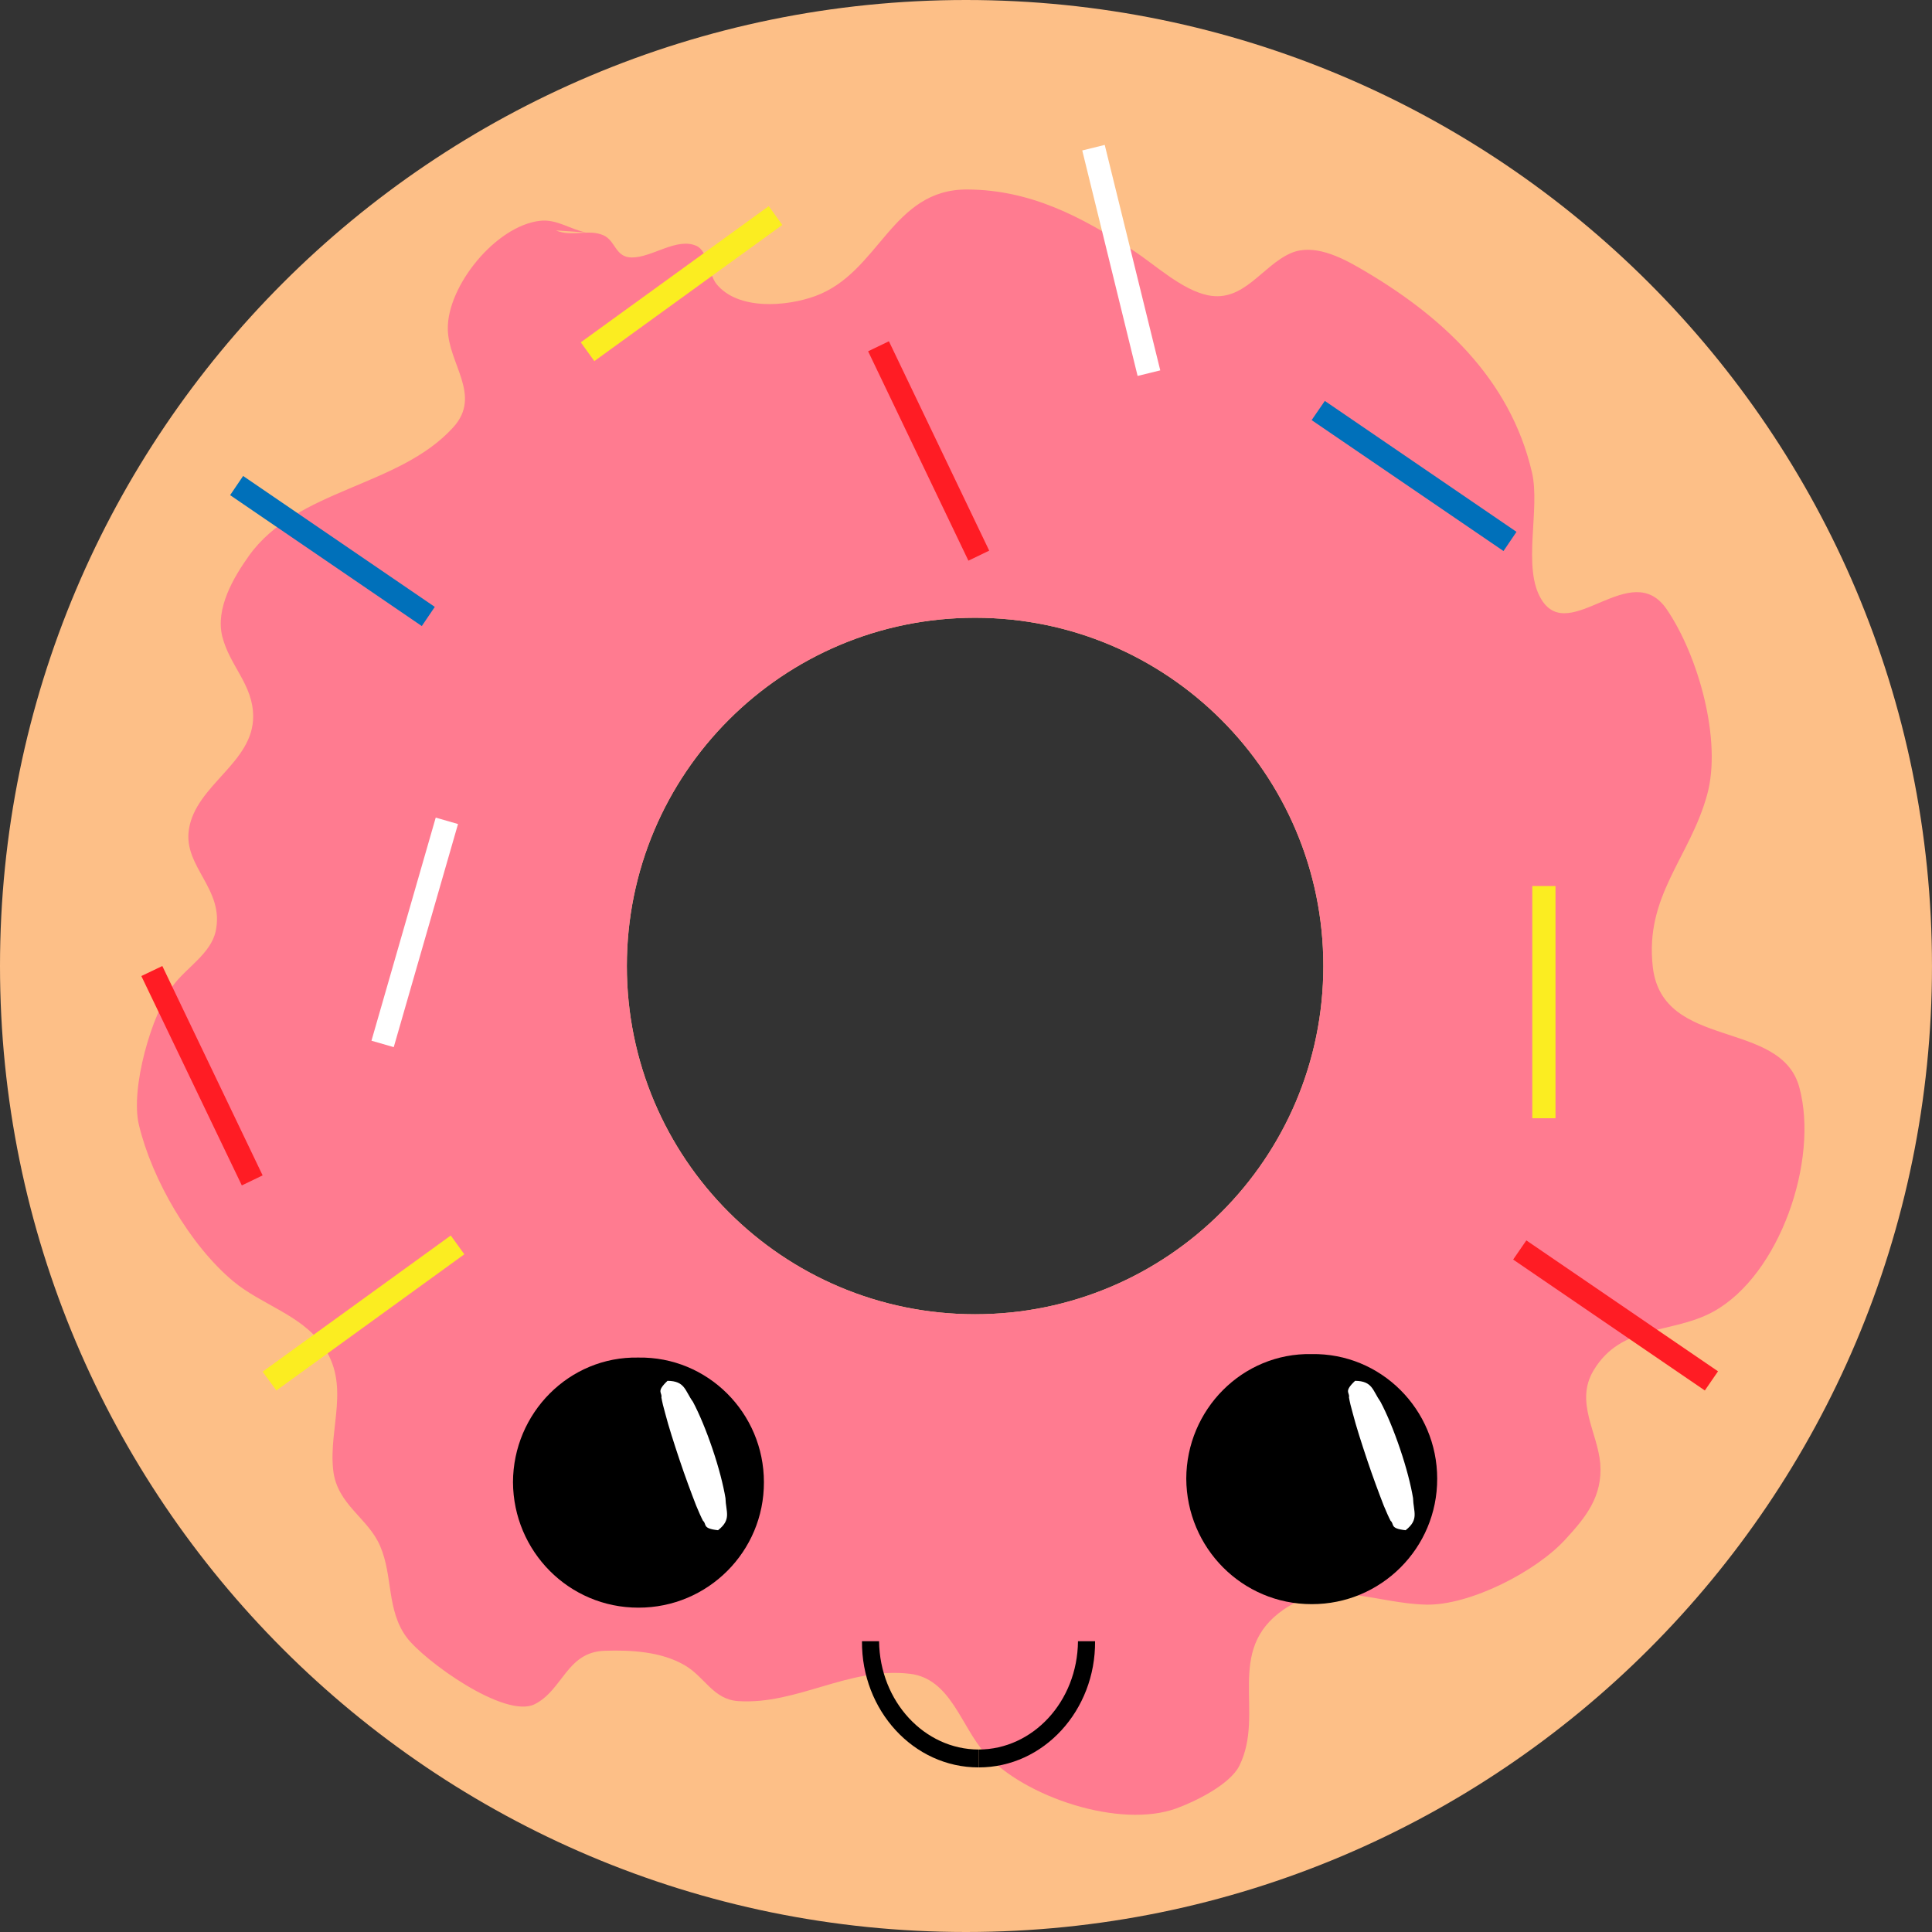 <?xml version="1.0" encoding="utf-8"?>
<svg x="1443.56pt" y="143.479pt" width="104.021pt" height="104.021pt" viewBox="1443.56 143.479 104.021 104.021" xmlns="http://www.w3.org/2000/svg" xmlns:xlink="http://www.w3.org/1999/xlink">
  <rect x="1443.56" y="143.479" width="104.021" height="104.021" fill="#333333" stroke="none"/>
  <defs>
    <title>Compound Group</title>
    <g id="1">
      <defs>
        <path id="2" d="M1495.57,143.479 C1524.29,143.479,1547.58,166.765,1547.58,195.49 C1547.58,224.214,1524.29,247.5,1495.57,247.5 C1466.85,247.5,1443.56,224.214,1443.56,195.49 C1443.56,166.765,1466.85,143.479,1495.57,143.479 z M1496.06,176.74 C1506.41,176.74,1514.81,185.134,1514.81,195.49 C1514.81,205.845,1506.41,214.24,1496.06,214.24 C1485.7,214.24,1477.31,205.845,1477.31,195.49 C1477.31,185.134,1485.7,176.74,1496.06,176.74 z"/>
      </defs>
      <use xlink:href="#2" style="fill:#fdbf87;fill-opacity:1;fill-rule:evenodd;opacity:1;stroke:none;"/>
    </g>
  </defs>
  <use xlink:href="#1"/>
  <defs>
    <title>Compound Group</title>
    <g id="3">
      <defs>
        <path id="4" d="M1475.11,155.994 C1474.26,155.831,1473.54,155.265,1472.64,155.367 C1470.25,155.635,1467.63,158.887,1467.67,161.201 C1467.7,163.07,1469.52,164.762,1467.97,166.479 C1465.04,169.718,1459.55,169.777,1456.96,173.408 C1456.12,174.583,1455.15,176.249,1455.53,177.758 C1455.93,179.331,1457.18,180.339,1457.19,182.029 C1457.22,184.543,1454.09,185.738,1453.73,188.143 C1453.42,190.156,1455.67,191.348,1455.17,193.626 C1454.91,194.815,1453.61,195.572,1452.91,196.5 C1451.71,198.088,1450.57,202.099,1451.04,204.047 C1451.74,206.981,1453.79,210.518,1456.11,212.457 C1457.61,213.714,1459.73,214.25,1460.91,215.886 C1462.47,218.028,1461.24,220.327,1461.5,222.634 C1461.71,224.503,1463.38,225.197,1464.03,226.727 C1464.72,228.331,1464.37,230.156,1465.44,231.617 C1466.36,232.872,1470.74,236.044,1472.35,235.234 C1473.87,234.47,1474.07,232.427,1476.11,232.359 C1477.55,232.31,1479.17,232.404,1480.43,233.14 C1481.52,233.779,1481.96,234.982,1483.31,235.069 C1486.49,235.272,1489.25,233.217,1492.54,233.596 C1494.75,233.851,1495.3,236.432,1496.6,237.883 C1498.72,240.243,1503.86,241.952,1506.9,240.844 C1507.92,240.472,1509.79,239.557,1510.29,238.545 C1511.7,235.689,1509.46,232.363,1512.67,230.14 C1515.13,228.437,1517.66,229.821,1520.35,229.874 C1522.7,229.921,1526.24,228.102,1527.82,226.386 C1528.95,225.162,1529.85,224.05,1529.72,222.284 C1529.58,220.598,1528.34,218.961,1529.36,217.263 C1530.86,214.752,1533.59,215.318,1535.81,214.098 C1539.39,212.125,1541.5,205.938,1540.44,202.032 C1539.45,198.326,1533.08,200.048,1532.55,195.556 C1532.1,191.708,1534.54,189.659,1535.47,186.282 C1536.29,183.347,1534.99,178.76,1533.3,176.288 C1531.38,173.466,1528.08,178.219,1526.56,175.768 C1525.49,174.049,1526.51,170.892,1526.04,168.904 C1524.86,163.836,1521.13,160.434,1516.77,157.914 C1515.72,157.306,1514.27,156.583,1513.06,157.109 C1511.51,157.786,1510.53,159.772,1508.6,159.377 C1507.19,159.091,1505.76,157.739,1504.58,156.969 C1501.79,155.149,1499.05,153.701,1495.65,153.681 C1491.55,153.656,1490.93,158.155,1487.45,159.421 C1485.9,159.988,1483.28,160.195,1482.13,158.763 C1481.71,158.234,1481.69,157.006,1481.06,156.719 C1480,156.241,1478.67,157.352,1477.57,157.342 C1476.68,157.334,1476.71,156.44,1476.05,156.147 C1475.24,155.791,1474.35,156.255,1473.49,155.884 C1473.49,155.884,1475.11,155.994,1475.11,155.994 z M1496.06,176.74 C1506.41,176.74,1514.81,185.134,1514.81,195.49 C1514.81,205.845,1506.41,214.24,1496.06,214.24 C1485.7,214.24,1477.31,205.845,1477.31,195.49 C1477.31,185.134,1485.7,176.74,1496.06,176.74 z"/>
      </defs>
      <use xlink:href="#4" style="fill:#ff7b90;fill-opacity:1;fill-rule:evenodd;opacity:1;stroke:none;"/>
    </g>
  </defs>
  <use xlink:href="#3"/>
  <g id="5">
    <title>Group Copy</title>
    <defs>
      <title>Path</title>
      <g id="6">
        <defs>
          <path id="7" d="M1514.18,216.843 C1517.64,216.843,1520.43,219.641,1520.43,223.093 C1520.43,226.545,1517.64,229.343,1514.18,229.343 C1510.73,229.343,1507.93,226.545,1507.93,223.093 C1507.93,219.641,1510.73,216.843,1514.18,216.843 z"/>
          <path id="8" d="M1514.18,217.317 C1517.36,217.364,1519.92,219.92,1519.93,223.093 C1519.92,226.263,1517.35,228.829,1514.18,228.838 C1511.02,228.836,1508.42,226.274,1508.44,223.093 C1508.43,219.905,1511.01,217.376,1514.18,217.317 z M1514.18,216.384 C1510.45,216.311,1507.44,219.378,1507.43,223.093 C1507.45,226.816,1510.44,229.851,1514.18,229.848 C1517.92,229.857,1520.95,226.827,1520.94,223.093 C1520.94,219.363,1517.91,216.323,1514.18,216.384 z"/>
        </defs>
        <use xlink:href="#7" style="fill:#000000;fill-opacity:1;fill-rule:evenodd;opacity:1;stroke:none;"/>
        <use xlink:href="#8" style="fill:#000000;fill-opacity:1;fill-rule:nonzero;opacity:1;stroke:none;"/>
      </g>
    </defs>
    <use xlink:href="#6"/>
    <defs>
      <title>Path Copy</title>
      <g id="9">
        <defs>
          <path id="10" d="M1477.93,217.032 C1481.39,217.032,1484.18,219.83,1484.18,223.282 C1484.18,226.733,1481.39,229.532,1477.93,229.532 C1474.48,229.532,1471.68,226.733,1471.68,223.282 C1471.68,219.83,1474.48,217.032,1477.93,217.032 z"/>
          <path id="11" d="M1477.93,217.505 C1481.11,217.552,1483.67,220.108,1483.68,223.282 C1483.67,226.451,1481.1,229.017,1477.93,229.027 C1474.77,229.024,1472.17,226.463,1472.19,223.282 C1472.18,220.093,1474.76,217.564,1477.93,217.505 z M1477.93,216.572 C1474.2,216.499,1471.19,219.566,1471.18,223.282 C1471.2,227.004,1474.19,230.039,1477.93,230.037 C1481.67,230.046,1484.7,227.015,1484.69,223.282 C1484.69,219.552,1481.66,216.511,1477.93,216.572 z"/>
        </defs>
        <use xlink:href="#10" style="fill:#000000;fill-opacity:1;fill-rule:evenodd;opacity:1;stroke:none;"/>
        <use xlink:href="#11" style="fill:#000000;fill-opacity:1;fill-rule:nonzero;opacity:1;stroke:none;"/>
      </g>
    </defs>
    <use xlink:href="#9"/>
    <defs>
      <title>Path</title>
      <g id="12">
        <defs>
          <path id="13" d="M1489.97,231.843 C1489.94,235.559,1492.74,238.642,1496.25,238.638 C1496.25,238.317,1496.25,237.996,1496.25,237.675 C1493.34,237.672,1490.93,235.101,1490.89,231.843 C1490.59,231.843,1490.28,231.843,1489.97,231.843 z"/>
        </defs>
        <use xlink:href="#13" style="fill:#000000;fill-opacity:1;fill-rule:nonzero;opacity:1;stroke:none;"/>
      </g>
    </defs>
    <use xlink:href="#12"/>
    <defs>
      <title>Path Copy</title>
      <g id="14">
        <defs>
          <path id="15" d="M1501.6,231.843 C1501.57,235.101,1499.16,237.672,1496.25,237.675 C1496.25,237.996,1496.25,238.317,1496.25,238.638 C1499.76,238.642,1502.55,235.559,1502.52,231.843 C1502.22,231.843,1501.91,231.843,1501.6,231.843 z"/>
        </defs>
        <use xlink:href="#15" style="fill:#000000;fill-opacity:1;fill-rule:nonzero;opacity:1;stroke:none;"/>
      </g>
    </defs>
    <use xlink:href="#14"/>
    <defs>
      <title>Path</title>
      <g id="16">
        <defs>
          <path id="17" d="M1479.66,218.293 C1479.99,218.182,1480.79,219.683,1481.45,221.646 C1482.11,223.608,1482.39,225.288,1482.06,225.398 C1481.73,225.509,1479.33,218.403,1479.66,218.293 z"/>
          <path id="18" d="M1479.82,218.764 C1479.2,218.641,1479.78,218.822,1479.99,219.427 C1480.3,219.999,1480.66,220.846,1480.98,221.805 C1481.31,222.763,1481.54,223.654,1481.64,224.295 C1481.83,224.907,1481.49,225.402,1481.9,224.929 C1482.7,225.051,1482.27,225.083,1482.29,224.899 C1482.2,224.742,1482.09,224.481,1481.96,224.164 C1481.69,223.53,1481.38,222.65,1481.08,221.771 C1480.78,220.892,1480.51,220,1480.32,219.337 C1480.24,219.004,1480.17,218.728,1480.14,218.551 C1480.01,218.419,1480.38,218.184,1479.82,218.764 z M1479.5,217.824 C1478.86,218.429,1479.23,218.441,1479.17,218.718 C1479.21,218.95,1479.28,219.247,1479.38,219.594 C1479.56,220.29,1479.85,221.189,1480.15,222.086 C1480.45,222.984,1480.78,223.866,1481.04,224.537 C1481.18,224.871,1481.3,225.149,1481.41,225.359 C1481.63,225.543,1481.34,225.774,1482.22,225.868 C1482.96,225.285,1482.64,224.884,1482.62,224.137 C1482.5,223.42,1482.26,222.49,1481.92,221.486 C1481.58,220.483,1481.21,219.599,1480.87,218.957 C1480.43,218.348,1480.45,217.834,1479.5,217.824 z"/>
        </defs>
        <use xlink:href="#17" style="fill:#ffffff;fill-opacity:1;fill-rule:evenodd;opacity:1;stroke:none;"/>
        <use xlink:href="#18" style="fill:#ffffff;fill-opacity:1;fill-rule:nonzero;opacity:1;stroke:none;"/>
      </g>
    </defs>
    <use xlink:href="#16"/>
    <defs>
      <title>Path Copy</title>
      <g id="19">
        <defs>
          <path id="20" d="M1516.68,218.293 C1517.01,218.182,1517.81,219.683,1518.47,221.646 C1519.14,223.608,1519.41,225.288,1519.08,225.398 C1518.75,225.509,1516.35,218.403,1516.68,218.293 z"/>
          <path id="21" d="M1516.84,218.764 C1516.22,218.641,1516.8,218.822,1517.01,219.427 C1517.32,219.999,1517.68,220.846,1518,221.805 C1518.33,222.763,1518.56,223.654,1518.66,224.295 C1518.85,224.907,1518.51,225.402,1518.92,224.929 C1519.72,225.051,1519.29,225.083,1519.31,224.899 C1519.23,224.742,1519.11,224.481,1518.98,224.164 C1518.71,223.53,1518.4,222.65,1518.1,221.771 C1517.8,220.892,1517.53,220,1517.35,219.337 C1517.26,219.004,1517.19,218.728,1517.16,218.551 C1517.03,218.419,1517.4,218.184,1516.84,218.764 z M1516.52,217.824 C1515.88,218.429,1516.25,218.441,1516.19,218.718 C1516.23,218.95,1516.3,219.247,1516.4,219.594 C1516.58,220.29,1516.87,221.189,1517.17,222.086 C1517.47,222.984,1517.8,223.866,1518.06,224.537 C1518.2,224.871,1518.32,225.149,1518.43,225.359 C1518.65,225.543,1518.36,225.774,1519.24,225.868 C1519.98,225.285,1519.66,224.884,1519.64,224.137 C1519.52,223.42,1519.28,222.49,1518.94,221.486 C1518.6,220.483,1518.23,219.599,1517.89,218.957 C1517.46,218.348,1517.47,217.834,1516.52,217.824 z"/>
        </defs>
        <use xlink:href="#20" style="fill:#ffffff;fill-opacity:1;fill-rule:evenodd;opacity:1;stroke:none;"/>
        <use xlink:href="#21" style="fill:#ffffff;fill-opacity:1;fill-rule:nonzero;opacity:1;stroke:none;"/>
      </g>
    </defs>
    <use xlink:href="#19"/>
  </g>
  <g id="22">
    <title>Group</title>
    <defs>
      <title>Path</title>
      <g id="23">
        <defs>
          <path id="24" d="M1526.06,191.185 C1526.06,191.185,1527.31,191.185,1527.31,191.185 C1527.31,191.185,1527.31,203.685,1527.31,203.685 C1527.31,203.685,1526.06,203.685,1526.06,203.685 C1526.06,203.685,1526.06,191.185,1526.06,191.185 z"/>
        </defs>
        <use xlink:href="#24" style="fill:#fbed21;fill-opacity:1;fill-rule:evenodd;opacity:1;stroke:none;"/>
      </g>
    </defs>
    <use xlink:href="#23"/>
    <defs>
      <title>Path Copy</title>
      <g id="25">
        <defs>
          <path id="26" d="M1484.95,154.578 C1484.95,154.578,1485.68,155.59,1485.68,155.59 C1485.68,155.59,1475.56,162.922,1475.56,162.922 C1475.56,162.922,1474.83,161.91,1474.83,161.91 C1474.83,161.91,1484.95,154.578,1484.95,154.578 z"/>
        </defs>
        <use xlink:href="#26" style="fill:#fbed21;fill-opacity:1;fill-rule:evenodd;opacity:1;stroke:none;"/>
      </g>
    </defs>
    <use xlink:href="#25"/>
    <defs>
      <title>Path Copy Copy</title>
      <g id="27">
        <defs>
          <path id="28" d="M1467.83,210 C1467.83,210,1468.56,211.012,1468.56,211.012 C1468.56,211.012,1458.44,218.344,1458.44,218.344 C1458.44,218.344,1457.7,217.332,1457.7,217.332 C1457.7,217.332,1467.83,210,1467.83,210 z"/>
        </defs>
        <use xlink:href="#28" style="fill:#fbed21;fill-opacity:1;fill-rule:evenodd;opacity:1;stroke:none;"/>
      </g>
    </defs>
    <use xlink:href="#27"/>
  </g>
  <defs>
    <title>Path Copy</title>
    <g id="29">
      <defs>
        <path id="30" d="M1525.21,172.114 C1525.21,172.114,1524.51,173.147,1524.51,173.147 C1524.51,173.147,1514.18,166.098,1514.18,166.098 C1514.18,166.098,1514.89,165.065,1514.89,165.065 C1514.89,165.065,1525.21,172.114,1525.21,172.114 z"/>
      </defs>
      <use xlink:href="#30" style="fill:#0070ba;fill-opacity:1;fill-rule:evenodd;opacity:1;stroke:none;"/>
    </g>
  </defs>
  <use xlink:href="#29"/>
  <defs>
    <title>Path Copy Copy</title>
    <g id="31">
      <defs>
        <path id="32" d="M1464.76,199.858 C1464.76,199.858,1463.56,199.512,1463.56,199.512 C1463.56,199.512,1467.02,187.5,1467.02,187.5 C1467.02,187.5,1468.22,187.846,1468.22,187.846 C1468.22,187.846,1464.76,199.858,1464.76,199.858 z"/>
      </defs>
      <use xlink:href="#32" style="fill:#ffffff;fill-opacity:1;fill-rule:evenodd;opacity:1;stroke:none;"/>
    </g>
  </defs>
  <use xlink:href="#31"/>
  <defs>
    <title>Path Copy Copy Copy</title>
    <g id="33">
      <defs>
        <path id="34" d="M1506.03,163.42 C1506.03,163.42,1504.81,163.719,1504.81,163.719 C1504.81,163.719,1501.83,151.58,1501.83,151.58 C1501.83,151.58,1503.04,151.281,1503.04,151.281 C1503.04,151.281,1506.03,163.42,1506.03,163.42 z"/>
      </defs>
      <use xlink:href="#34" style="fill:#ffffff;fill-opacity:1;fill-rule:evenodd;opacity:1;stroke:none;"/>
    </g>
  </defs>
  <use xlink:href="#33"/>
  <defs>
    <title>Path Copy Copy</title>
    <g id="35">
      <defs>
        <path id="36" d="M1466.97,176.155 C1466.97,176.155,1466.27,177.187,1466.27,177.187 C1466.27,177.187,1455.95,170.138,1455.95,170.138 C1455.95,170.138,1456.65,169.106,1456.65,169.106 C1456.65,169.106,1466.97,176.155,1466.97,176.155 z"/>
      </defs>
      <use xlink:href="#36" style="fill:#0070ba;fill-opacity:1;fill-rule:evenodd;opacity:1;stroke:none;"/>
    </g>
  </defs>
  <use xlink:href="#35"/>
  <defs>
    <title>Path Copy Copy Copy</title>
    <g id="37">
      <defs>
        <path id="38" d="M1536.06,217.312 C1536.06,217.312,1535.35,218.344,1535.35,218.344 C1535.35,218.344,1525.03,211.295,1525.03,211.295 C1525.03,211.295,1525.74,210.263,1525.74,210.263 C1525.74,210.263,1536.06,217.312,1536.06,217.312 z"/>
      </defs>
      <use xlink:href="#38" style="fill:#ff1c24;fill-opacity:1;fill-rule:evenodd;opacity:1;stroke:none;"/>
    </g>
  </defs>
  <use xlink:href="#37"/>
  <defs>
    <title>Path Copy Copy Copy Copy</title>
    <g id="39">
      <defs>
        <path id="40" d="M1496.82,173.126 C1496.82,173.126,1495.7,173.666,1495.7,173.666 C1495.7,173.666,1490.3,162.393,1490.3,162.393 C1490.3,162.393,1491.42,161.853,1491.42,161.853 C1491.42,161.853,1496.82,173.126,1496.82,173.126 z"/>
      </defs>
      <use xlink:href="#40" style="fill:#ff1c24;fill-opacity:1;fill-rule:evenodd;opacity:1;stroke:none;"/>
    </g>
  </defs>
  <use xlink:href="#39"/>
  <defs>
    <title>Path Copy Copy Copy Copy Copy</title>
    <g id="41">
      <defs>
        <path id="42" d="M1451.17,196.03 C1451.17,196.03,1452.3,195.49,1452.3,195.49 C1452.3,195.49,1457.7,206.763,1457.7,206.763 C1457.7,206.763,1456.58,207.303,1456.58,207.303 C1456.58,207.303,1451.17,196.03,1451.17,196.03 z"/>
      </defs>
      <use xlink:href="#42" style="fill:#ff1c24;fill-opacity:1;fill-rule:evenodd;opacity:1;stroke:none;"/>
    </g>
  </defs>
  <use xlink:href="#41"/>
</svg>
